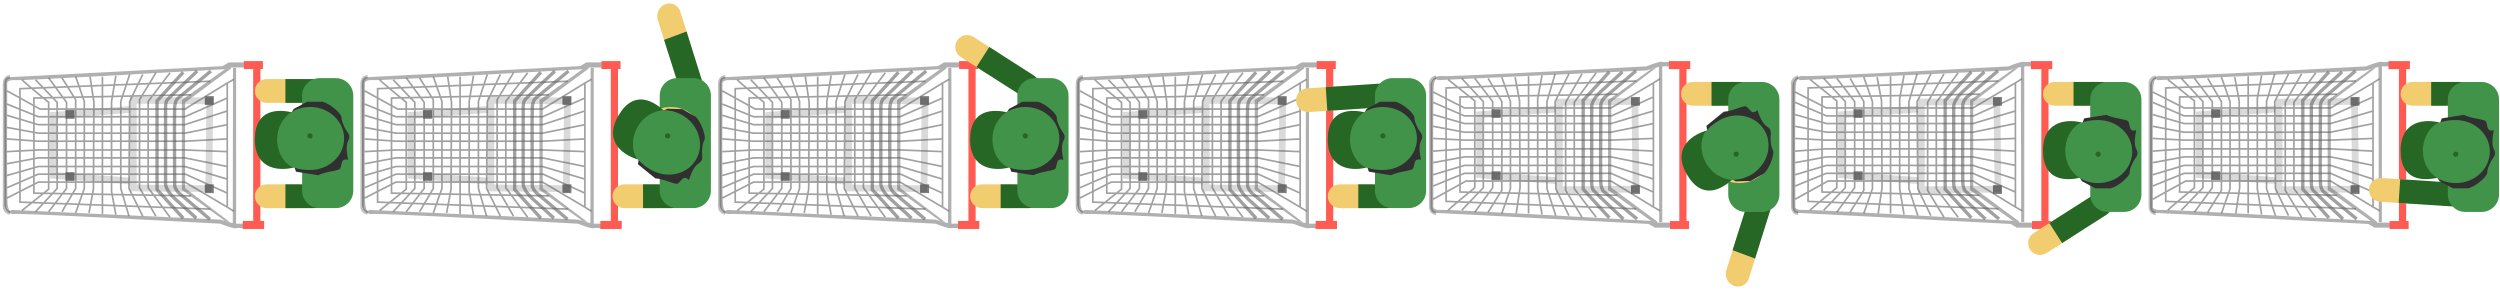 <svg width="739" height="86" viewBox="0 0 739 86" fill="none" xmlns="http://www.w3.org/2000/svg">
<path opacity="0.5" d="M15.797 34.079V51.839L39.398 53.575V32.272L15.797 34.079ZM39.366 29.648L62.03 29.826L61.715 55.773L39.398 55.56L39.366 29.648Z" stroke="#B7B7B7" stroke-width="2"/>
<path opacity="0.5" d="M22.009 35.109V32.522H19.348V35.109H22.009Z" fill="black"/>
<path opacity="0.5" d="M63.204 30.999V28.411H60.543V30.999H63.204Z" fill="black"/>
<path opacity="0.5" d="M22.009 53.471V50.884H19.348V53.471H22.009Z" fill="black"/>
<path opacity="0.5" d="M63.204 57.084V54.496H60.543V57.084H63.204Z" fill="black"/>
<path opacity="0.5" d="M67.637 18.447H72.179V19.936H68.311C68.312 20.025 68.314 20.023 68.311 20.255C63.004 24.186 60.028 26.355 54.721 30.287V55.632L67.992 65.698L66.43 65.273L53.763 56.092V29.578L66.466 20.468L68.311 20.255L66.218 20.468C46.548 21.555 6.686 23.864 4.443 23.693C2.201 23.523 1.971 24.52 2.137 25.041C2.078 35.757 2.016 57.801 2.243 60.24C2.47 62.678 3.142 62.461 3.45 62.047L65.118 64.919L67.992 65.769L68.808 65.947L68.879 20.078H69.801V66.124H72.179V67.471C71.587 67.412 70.248 67.329 69.624 67.471C68.999 67.613 66.359 66.632 65.118 66.124C45.827 65.072 6.686 63.026 4.443 63.253C2.201 63.48 1.404 61.599 1.285 60.63L1.285 24.792C1.285 22.977 2.397 22.713 2.953 22.807L65.756 19.546L67.637 18.447Z" fill="#636363"/>
<path opacity="0.5" d="M2.954 62.97C2.409 62.864 1.322 62.346 1.322 61.127C1.322 59.908 1.322 36.491 1.322 24.935C1.274 24.191 1.534 22.702 2.954 22.702" stroke="black" stroke-opacity="0.5"/>
<path opacity="0.6" d="M62.353 21.001L52.596 29.048C52.324 29.225 51.751 29.991 51.638 31.635C51.524 33.28 51.59 47.823 51.638 54.889C51.697 55.326 52.071 56.406 53.093 57.228C54.114 58.051 59.479 62.628 62.034 64.814M58.308 21.001C55.671 23.471 50.339 28.495 50.112 28.835C49.828 29.26 48.977 29.331 48.941 31.635C48.913 33.478 48.929 47.575 48.941 54.392C48.941 54.995 49.48 56.697 51.638 58.682C53.795 60.667 56.794 63.384 58.025 64.495M54.157 21.356L46.422 29.828V55.066V56.059L54.157 64.495" stroke="#636363"/>
<path opacity="0.6" d="M50.255 21.536L43.797 29.973V55.495L50.255 64.215M46.068 21.536L41.243 29.476V55.495L46.068 63.896M42.201 21.997L38.333 29.973L38.12 55.707L42.201 63.896M38.333 21.997L35.708 29.973V55.707L38.12 63.896M34.253 22.351L32.975 29.973V56.629L34.253 63.47M30.279 22.635V30.256V56.948V63.222M26.624 22.635L27.759 30.256L27.617 55.92L26.305 62.939M22.366 22.635L24.921 29.973V55.707L22.366 62.939M18.321 23.025L22.366 29.476V55.707L18.321 62.584M14.383 23.025C14.666 23.45 18.026 28.023 19.669 30.256V55.707L14.383 62.584M10.515 23.592L16.902 30.256V55.707L10.515 62.584M6.506 23.592C6.704 23.932 11.84 28.177 14.383 30.256V55.92L6.506 62.23M69.132 23.45L67.18 24.551M67.18 24.551L54.655 32.241H11.828L2.07 26.853M67.18 24.551V28.98M67.18 28.98L54.655 34.51H11.331L2.07 30.752M67.18 28.98V32.808M67.18 61.237L69.132 62.442M67.18 61.237V57.09M67.18 61.237L54.655 53.829H11.331L2.07 58.543M67.18 57.09V52.943M67.18 57.09L54.832 51.489H11.331L2.07 55.495M67.18 32.808L54.655 36.849H11.331L2.07 34.084M67.18 32.808V36.849M67.18 36.849L54.655 39.366H11.331L2.07 37.665M67.18 36.849V41.068M67.18 41.068L54.655 41.741H11.331L2.07 41.068M67.18 41.068V44.825M67.18 44.825L54.655 44.329H11.331L2.07 44.825M67.18 44.825V49.221M67.18 49.221L54.655 46.668H11.331L2.07 48.405M67.18 49.221V52.943M67.18 52.943L54.655 49.221H11.331L2.07 51.879M62.142 24.017L5.902 26.215V59.748L62.142 61.804M56.535 28.023L10.018 28.98V57.09L56.535 57.905" stroke="#636363" stroke-width="0.5"/>
<path d="M72.073 18.059V20.398H74.841V65.31H71.754V67.685H78.07V65.31H76.97V20.398H77.715V18.059H72.073Z" fill="#FF5B52"/>
<path d="M75.336 58.005V58.005C75.336 59.945 76.908 61.518 78.847 61.518H87.875C89.814 61.518 91.385 59.945 91.385 58.005C91.385 56.065 89.814 54.492 87.875 54.492H78.847C76.908 54.492 75.336 56.065 75.336 58.005Z" fill="#F1CD70"/>
<path d="M75.336 26.891V26.891C75.336 28.831 76.908 30.403 78.847 30.403H87.875C89.814 30.403 91.385 28.831 91.385 26.891C91.385 24.951 89.814 23.378 87.875 23.378H78.847C76.908 23.378 75.336 24.951 75.336 26.891Z" fill="#F1CD70"/>
<path d="M84.371 61.517V54.492H92.897C94.836 54.492 96.408 56.065 96.408 58.005C96.408 59.945 94.836 61.517 92.897 61.517H84.371Z" fill="#276725"/>
<path d="M84.367 30.404V23.379H92.893C94.832 23.379 96.404 24.951 96.404 26.891C96.404 28.831 94.832 30.404 92.893 30.404H84.367Z" fill="#276725"/>
<path d="M94.462 61.514C91.614 61.514 89.305 59.204 89.305 56.354V28.255C89.305 25.406 91.614 23.096 94.462 23.096H99.275C102.123 23.096 104.431 25.406 104.431 28.255V56.354C104.431 59.204 102.123 61.514 99.275 61.514H94.462Z" fill="#42934A"/>
<path d="M102.008 40.455C102.008 35.579 97.775 31.626 92.553 31.626C87.331 31.626 83.098 35.579 83.098 40.455C83.098 45.331 87.331 49.284 92.553 49.284C97.775 49.284 102.008 45.331 102.008 40.455Z" fill="#F1CD70"/>
<path d="M100.951 34.629C100.951 33.788 98.111 30.89 95.38 30.072H90.791L86.859 32.175L86.203 33.227L87.514 35.681L86.203 37.784L88.169 39.887L88.825 41.64L88.169 44.795L86.203 47.249L87.514 50.754L94.069 51.806C96.035 50.754 99.247 50.614 100.296 50.053C101.344 49.492 100.296 46.548 102.917 47.249C102.59 45.964 102.131 43.042 102.917 41.64C103.901 39.887 102.59 39.186 101.934 37.784C101.279 36.382 100.951 35.681 100.951 34.629Z" fill="#303030"/>
<path d="M91.632 31.624C97.202 31.624 101.718 35.794 101.718 40.938C101.718 46.083 97.202 50.253 91.632 50.253C86.062 50.253 81.547 47.924 81.547 40.938C81.547 35.794 86.062 31.624 91.632 31.624Z" fill="#42934A"/>
<path d="M91.631 39.382C91.203 39.382 90.856 39.729 90.856 40.158C90.856 40.587 91.203 40.934 91.631 40.934C92.06 40.934 92.407 40.74 92.407 40.158C92.407 39.729 92.06 39.382 91.631 39.382Z" fill="#276725"/>
<path d="M86.201 33.167C79.373 37.546 81.547 47.91 86.977 49.474C83.356 50.517 75.34 50.624 75.34 41.242C75.34 31.861 82.581 32.386 86.201 33.167Z" fill="#276725"/>
<path opacity="0.5" d="M121.512 34.077V51.837L145.113 53.573V32.27L121.512 34.077ZM145.081 29.646L167.745 29.824L167.43 55.771L145.113 55.559L145.081 29.646Z" stroke="#B7B7B7" stroke-width="2"/>
<path opacity="0.5" d="M127.724 35.107V32.52H125.062V35.107H127.724Z" fill="black"/>
<path opacity="0.5" d="M168.919 30.998V28.41H166.258V30.998H168.919Z" fill="black"/>
<path opacity="0.5" d="M127.724 53.471V50.883H125.062V53.471H127.724Z" fill="black"/>
<path opacity="0.5" d="M168.919 57.083V54.495H166.258V57.083H168.919Z" fill="black"/>
<path opacity="0.5" d="M173.351 18.446H177.893V19.935H174.025C174.027 20.024 174.028 20.022 174.025 20.254C168.719 24.186 165.744 26.354 160.436 30.286V55.631L173.707 65.698L172.146 65.272L159.478 56.091V29.577L172.181 20.467L174.025 20.254L171.932 20.467C152.264 21.554 112.4 23.863 110.158 23.692C107.915 23.522 107.686 24.52 107.852 25.04C107.793 35.756 107.731 57.8 107.958 60.239C108.185 62.678 108.857 62.46 109.164 62.047L170.832 64.918L173.707 65.769L174.523 65.946L174.594 20.077H175.516V66.123H177.893V67.47C177.303 67.411 175.963 67.328 175.339 67.47C174.714 67.612 172.075 66.631 170.832 66.123C151.542 65.072 112.4 63.025 110.158 63.252C107.915 63.479 107.118 61.598 107 60.629V24.791C107 22.976 108.112 22.712 108.668 22.806L171.472 19.545L173.351 18.446Z" fill="#636363"/>
<path opacity="0.5" d="M108.669 62.969C108.124 62.863 107.036 62.346 107.036 61.126C107.036 59.907 107.036 36.49 107.036 24.934C106.989 24.19 107.249 22.701 108.669 22.701" stroke="black" stroke-opacity="0.5"/>
<path opacity="0.6" d="M168.067 20.999L158.309 29.046C158.037 29.223 157.465 29.988 157.352 31.633C157.238 33.278 157.305 47.821 157.352 54.887C157.411 55.324 157.785 56.404 158.807 57.226C159.828 58.049 165.194 62.626 167.748 64.812M164.023 20.999C161.385 23.468 156.053 28.493 155.826 28.833C155.543 29.258 154.691 29.329 154.656 31.633C154.627 33.476 154.643 47.573 154.656 54.39C154.656 54.993 155.195 56.694 157.352 58.68C159.51 60.665 162.508 63.382 163.738 64.493M159.871 21.354L152.137 29.825V55.064V56.056L159.871 64.493" stroke="#636363"/>
<path opacity="0.6" d="M155.97 21.534L149.512 29.971V55.493L155.97 64.213M151.783 21.534L146.957 29.474V55.493L151.783 63.894M147.915 21.995L144.047 29.971L143.835 55.706L147.915 63.894M144.047 21.995L141.423 29.971V55.706L143.835 63.894M139.967 22.349L138.69 29.971V56.627L139.967 63.468M135.994 22.633V30.254V56.946V63.22M132.339 22.633L133.475 30.254L133.332 55.918L132.019 62.937M128.081 22.633L130.636 29.971V55.706L128.081 62.937M124.036 23.023L128.081 29.474V55.706L124.036 62.582M120.097 23.023C120.381 23.448 123.74 28.021 125.384 30.254V55.706L120.097 62.582M116.23 23.59L122.617 30.254V55.706L116.23 62.582M112.22 23.59C112.419 23.93 117.555 28.175 120.097 30.254V55.918L112.22 62.228M174.846 23.448L172.895 24.549M172.895 24.549L160.37 32.239H117.543L107.785 26.851M172.895 24.549V28.978M172.895 28.978L160.37 34.508H117.046L107.785 30.751M172.895 28.978V32.806M172.895 61.235L174.846 62.441M172.895 61.235V57.088M172.895 61.235L160.37 53.827H117.046L107.785 58.541M172.895 57.088V52.941M172.895 57.088L160.547 51.487H117.046L107.785 55.493M172.895 32.806L160.37 36.847H117.046L107.785 34.083M172.895 32.806V36.847M172.895 36.847L160.37 39.364H117.046L107.785 37.663M172.895 36.847V41.066M172.895 41.066L160.37 41.739H117.046L107.785 41.066M172.895 41.066V44.823M172.895 44.823L160.37 44.327H117.046L107.785 44.823M172.895 44.823V49.219M172.895 49.219L160.37 46.666H117.046L107.785 48.403M172.895 49.219V52.941M172.895 52.941L160.37 49.219H117.046L107.785 51.877M167.856 24.015L111.617 26.213V59.746L167.856 61.802M162.25 28.021L115.733 28.978V57.088L162.25 57.903" stroke="#636363" stroke-width="0.5"/>
<path d="M177.787 18.057V20.396H180.555V65.308H177.469V67.683H183.785V65.308H182.684V20.396H183.429V18.057H177.787Z" fill="#FF5B52"/>
<path d="M184.562 54.491C182.623 54.491 181.051 56.064 181.051 58.004C181.051 59.944 182.623 61.517 184.562 61.517H193.589C195.528 61.517 197.1 59.944 197.1 58.004C197.1 56.064 195.528 54.491 193.589 54.491H184.562Z" fill="#F1CD70"/>
<path d="M196.699 1.244L196.699 1.244C194.866 1.93 193.856 4.001 194.445 5.869L197.526 15.645C198.115 17.514 200.079 18.472 201.913 17.785C203.747 17.099 204.756 15.028 204.167 13.16L201.086 3.383C200.497 1.515 198.533 0.557 196.699 1.244Z" fill="#F1CD70"/>
<path d="M190.078 61.516V54.491H198.605C200.544 54.491 202.115 56.064 202.115 58.004C202.115 59.944 200.544 61.516 198.605 61.516H190.078Z" fill="#276725"/>
<path d="M196.305 11.789L202.945 9.304L208.084 25.61C208.673 27.479 207.664 29.55 205.831 30.236C203.996 30.922 202.033 29.964 201.443 28.096L196.305 11.789Z" fill="#276725"/>
<path d="M200.172 61.513C197.323 61.513 195.016 59.203 195.016 56.353V28.254C195.016 25.405 197.323 23.095 200.172 23.095H204.985C207.833 23.095 210.142 25.405 210.142 28.254V56.353C210.142 59.203 207.833 61.513 204.985 61.513H200.172Z" fill="#42934A"/>
<path d="M207.715 40.454C207.715 35.578 203.482 31.625 198.26 31.625C193.038 31.625 188.805 35.578 188.805 40.454C188.805 45.33 193.038 49.283 198.26 49.283C203.482 49.283 207.715 45.33 207.715 40.454Z" fill="#F1CD70"/>
<path d="M208.254 41.299C208.674 40.57 207.663 36.64 205.706 34.565L201.733 32.27L197.276 32.124L196.183 32.707L196.091 35.488L193.905 36.654L194.557 39.459L194.249 41.304L192.105 43.709L189.176 44.85L188.559 48.542L193.71 52.731C195.938 52.804 198.79 54.29 199.978 54.329C201.167 54.367 201.73 51.293 203.65 53.212C204.01 51.934 205.072 49.175 206.454 48.354C208.18 47.328 207.396 46.065 207.529 44.523C207.662 42.981 207.729 42.21 208.254 41.299Z" fill="#303030"/>
<path d="M201.687 34.033C206.512 36.82 208.338 42.69 205.768 47.145C203.197 51.6 197.202 52.953 192.378 50.166C187.554 47.38 184.808 43.104 188.299 37.054C190.87 32.599 196.865 31.247 201.687 34.033Z" fill="#42934A"/>
<path d="M197.343 39.381C196.914 39.381 196.566 39.728 196.566 40.157C196.566 40.586 196.914 40.933 197.343 40.933C197.771 40.933 198.119 40.739 198.119 40.157C198.119 39.728 197.771 39.381 197.343 39.381Z" fill="#276725"/>
<path d="M196.213 32.655C188.112 33.031 184.815 43.094 188.736 47.165C185.079 46.257 178.083 42.34 182.772 34.215C187.461 26.09 193.468 30.167 196.213 32.655Z" fill="#276725"/>
<path opacity="0.5" d="M437.363 51.664V33.905L460.965 32.168V53.472L437.363 51.664ZM460.932 56.095L483.597 55.918L483.282 29.971L460.965 30.183L460.932 56.095Z" stroke="#B7B7B7" stroke-width="2"/>
<path opacity="0.5" d="M443.575 50.634V53.221H440.914V50.634H443.575Z" fill="black"/>
<path opacity="0.5" d="M484.77 54.744V57.332H482.109V54.744H484.77Z" fill="black"/>
<path opacity="0.5" d="M443.575 32.272V34.859H440.914V32.272H443.575Z" fill="black"/>
<path opacity="0.5" d="M484.77 28.659V31.247H482.109V28.659H484.77Z" fill="black"/>
<path opacity="0.5" d="M489.203 67.296H493.745V65.807H489.877C489.878 65.718 489.88 65.72 489.877 65.488C484.571 61.556 481.595 59.387 476.288 55.456V30.111L489.559 20.044L487.997 20.47L475.33 29.65V56.165L488.032 65.275L489.877 65.488L487.783 65.275C468.115 64.188 428.252 61.879 426.01 62.049C423.767 62.219 423.537 61.222 423.704 60.702C423.644 49.985 423.583 27.942 423.809 25.503C424.036 23.064 424.709 23.282 425.016 23.695L486.684 20.824L489.559 19.973L490.375 19.796L490.446 65.665H491.367V19.619H493.745V18.272C493.154 18.331 491.815 18.413 491.191 18.272C490.565 18.13 487.926 19.111 486.684 19.619C467.393 20.67 428.252 22.717 426.01 22.49C423.767 22.263 422.97 24.144 422.852 25.113V60.95C422.852 62.765 423.964 63.03 424.52 62.935L487.323 66.197L489.203 67.296Z" fill="#636363"/>
<path opacity="0.5" d="M424.52 22.773C423.976 22.879 422.888 23.396 422.888 24.616C422.888 25.835 422.888 49.252 422.888 60.808C422.84 61.552 423.101 63.041 424.52 63.041" stroke="black" stroke-opacity="0.5"/>
<path opacity="0.6" d="M483.919 64.743L474.161 56.696C473.889 56.519 473.317 55.753 473.203 54.108C473.09 52.464 473.157 37.921 473.203 30.855C473.262 30.418 473.636 29.338 474.659 28.515C475.68 27.693 481.045 23.116 483.599 20.93M479.875 64.743C477.237 62.273 471.905 57.249 471.678 56.909C471.394 56.483 470.542 56.413 470.507 54.108C470.479 52.265 470.494 38.169 470.507 31.351C470.507 30.749 471.046 29.047 473.203 27.062C475.361 25.077 478.36 22.36 479.59 21.249M475.722 64.388L467.988 55.916V30.678V29.685L475.722 21.249" stroke="#636363"/>
<path opacity="0.6" d="M471.822 64.207L465.364 55.77V30.248L471.822 21.528M467.634 64.207L462.809 56.267V30.248L467.634 21.847M463.767 63.746L459.899 55.77L459.687 30.036L463.767 21.847M459.899 63.746L457.275 55.77V30.036L459.687 21.847M455.819 63.392L454.541 55.77V29.114L455.819 22.273M451.846 63.108V55.487V28.795V22.521M448.191 63.108L449.327 55.487L449.183 29.823L447.871 22.804M443.933 63.108L446.488 55.77V30.036L443.933 22.804M439.888 62.718L443.933 56.267V30.036L439.888 23.159M435.95 62.718C436.233 62.293 439.592 57.72 441.236 55.487V30.036L435.95 23.159M432.082 62.151L438.469 55.487V30.036L432.082 23.159M428.072 62.151C428.271 61.811 433.406 57.566 435.95 55.487V29.823L428.072 23.513M490.698 62.293L488.746 61.192M488.746 61.192L476.222 53.502H433.395L423.637 58.89M488.746 61.192V56.763M488.746 56.763L476.222 51.233H432.898L423.637 54.991M488.746 56.763V52.935M488.746 24.506L490.698 23.301M488.746 24.506V28.653M488.746 24.506L476.222 31.914H432.898L423.637 27.2M488.746 28.653V32.801M488.746 28.653L476.398 34.254H432.898L423.637 30.248M488.746 52.935L476.222 48.894H432.898L423.637 51.659M488.746 52.935V48.894M488.746 48.894L476.222 46.377H432.898L423.637 48.078M488.746 48.894V44.675M488.746 44.675L476.222 44.002H432.898L423.637 44.675M488.746 44.675V40.918M488.746 40.918L476.222 41.414H432.898L423.637 40.918M488.746 40.918V36.523M488.746 36.523L476.222 39.075H432.898L423.637 37.338M488.746 36.523V32.801M488.746 32.801L476.222 36.523H432.898L423.637 33.864M483.708 61.726L427.469 59.528V25.995L483.708 23.939M478.102 57.72L431.585 56.763V28.653L478.102 27.838" stroke="#636363" stroke-width="0.5"/>
<path d="M493.639 67.685V65.345H496.407V20.433H493.32V18.059H499.636V20.433H498.535V65.345H499.28V67.685H493.639Z" fill="#FF5B52"/>
<path d="M496.902 27.738L496.902 27.738C496.902 25.798 498.474 24.226 500.413 24.226L509.441 24.226C511.38 24.226 512.952 25.798 512.952 27.738C512.952 29.678 511.38 31.251 509.441 31.251L500.413 31.251C498.474 31.251 496.902 29.678 496.902 27.738Z" fill="#F1CD70"/>
<path d="M512.551 84.498L512.551 84.498C510.717 83.811 509.708 81.74 510.297 79.872L513.378 70.096C513.967 68.228 515.931 67.27 517.764 67.956C519.598 68.642 520.607 70.713 520.019 72.582L516.937 82.358C516.349 84.226 514.385 85.184 512.551 84.498Z" fill="#F1CD70"/>
<path d="M505.93 24.226V31.251H514.456C516.395 31.251 517.967 29.678 517.967 27.738C517.967 25.798 516.395 24.226 514.456 24.226L505.93 24.226Z" fill="#276725"/>
<path d="M512.156 73.953L518.797 76.439L523.936 60.132C524.525 58.264 523.515 56.193 521.682 55.506C519.848 54.82 517.884 55.778 517.295 57.646L512.156 73.953Z" fill="#276725"/>
<path d="M516.024 24.23C513.175 24.23 510.867 26.539 510.867 29.389V57.488C510.867 60.337 513.175 62.647 516.024 62.647H520.837C523.684 62.647 525.993 60.337 525.993 57.488V29.389C525.993 26.539 523.684 24.23 520.837 24.23H516.024Z" fill="#42934A"/>
<path d="M523.567 45.288C523.567 50.165 519.333 54.118 514.111 54.118C508.889 54.118 504.656 50.165 504.656 45.288C504.656 40.412 508.889 36.459 514.111 36.459C519.333 36.459 523.567 40.412 523.567 45.288Z" fill="#F1CD70"/>
<path d="M524.105 44.443C524.526 45.172 523.515 49.102 521.558 51.177L517.585 53.472L513.128 53.618L512.034 53.035L511.943 50.254L509.756 49.089L510.409 46.283L510.101 44.438L507.957 42.033L505.028 40.892L504.41 37.2L509.562 33.011C511.79 32.938 514.641 31.452 515.83 31.413C517.019 31.375 517.582 34.449 519.502 32.531C519.861 33.808 520.924 36.567 522.306 37.388C524.032 38.414 523.248 39.677 523.381 41.219C523.514 42.761 523.581 43.532 524.105 44.443Z" fill="#303030"/>
<path d="M517.539 51.708C522.363 48.922 524.19 43.051 521.619 38.596C519.049 34.141 513.054 32.789 508.23 35.575C503.406 38.361 500.66 42.637 504.151 48.687C506.721 53.142 512.716 54.495 517.539 51.708Z" fill="#42934A"/>
<path d="M513.194 46.361C512.766 46.361 512.418 46.013 512.418 45.585C512.418 45.156 512.766 44.809 513.194 44.809C513.622 44.809 513.97 45.003 513.97 45.585C513.97 46.013 513.622 46.361 513.194 46.361Z" fill="#276725"/>
<path d="M512.064 53.087C503.963 52.711 500.667 42.648 504.587 38.577C500.931 39.486 493.935 43.402 498.623 51.527C503.312 59.653 509.32 55.575 512.064 53.087Z" fill="#276725"/>
<path opacity="0.5" d="M227.227 34.077V51.837L250.828 53.573V32.27L227.227 34.077ZM250.796 29.646L273.46 29.824L273.145 55.771L250.828 55.559L250.796 29.646Z" stroke="#B7B7B7" stroke-width="2"/>
<path opacity="0.5" d="M233.438 35.107V32.52H230.777V35.107H233.438Z" fill="black"/>
<path opacity="0.5" d="M274.634 30.998V28.41H271.973V30.998H274.634Z" fill="black"/>
<path opacity="0.5" d="M233.438 53.471V50.883H230.777V53.471H233.438Z" fill="black"/>
<path opacity="0.5" d="M274.634 57.083V54.495H271.973V57.083H274.634Z" fill="black"/>
<path opacity="0.5" d="M279.066 18.446H283.608V19.935H279.74C279.742 20.024 279.743 20.022 279.74 20.254C274.434 24.186 271.458 26.354 266.151 30.286V55.631L279.422 65.698L277.861 65.272L265.193 56.091V29.577L277.895 20.467L279.74 20.254L277.647 20.467C257.979 21.554 218.115 23.863 215.873 23.692C213.63 23.522 213.401 24.52 213.567 25.04C213.508 35.756 213.446 57.8 213.673 60.239C213.9 62.678 214.573 62.46 214.879 62.047L276.547 64.918L279.422 65.769L280.238 65.946L280.309 20.077H281.231V66.123H283.608V67.47C283.017 67.411 281.678 67.328 281.054 67.47C280.429 67.612 277.79 66.631 276.547 66.123C257.257 65.072 218.115 63.025 215.873 63.252C213.63 63.479 212.833 61.598 212.715 60.629V24.791C212.715 22.976 213.827 22.712 214.383 22.806L277.186 19.545L279.066 18.446Z" fill="#636363"/>
<path opacity="0.5" d="M214.383 62.969C213.839 62.863 212.751 62.346 212.751 61.126C212.751 59.907 212.751 36.49 212.751 24.934C212.704 24.19 212.964 22.701 214.383 22.701" stroke="black" stroke-opacity="0.5"/>
<path opacity="0.6" d="M273.782 20.999L264.024 29.046C263.752 29.223 263.18 29.988 263.066 31.633C262.953 33.278 263.02 47.821 263.066 54.887C263.126 55.324 263.5 56.404 264.522 57.226C265.543 58.049 270.909 62.626 273.462 64.812M269.738 20.999C267.1 23.468 261.768 28.493 261.541 28.833C261.258 29.258 260.405 29.329 260.371 31.633C260.342 33.476 260.358 47.573 260.371 54.39C260.371 54.993 260.91 56.694 263.066 58.68C265.224 60.665 268.223 63.382 269.453 64.493M265.585 21.354L257.852 29.825V55.064V56.056L265.585 64.493" stroke="#636363"/>
<path opacity="0.6" d="M261.685 21.534L255.227 29.971V55.493L261.685 64.213M257.498 21.534L252.672 29.474V55.493L257.498 63.894M253.63 21.995L249.763 29.971L249.55 55.706L253.63 63.894M249.763 21.995L247.138 29.971V55.706L249.55 63.894M245.682 22.349L244.405 29.971V56.627L245.682 63.468M241.709 22.633V30.254V56.946V63.22M238.054 22.633L239.19 30.254L239.047 55.918L237.734 62.937M233.796 22.633L236.351 29.971V55.706L233.796 62.937M229.752 23.023L233.796 29.474V55.706L229.752 62.582M225.813 23.023C226.097 23.448 229.455 28.021 231.099 30.254V55.706L225.813 62.582M221.946 23.59L228.332 30.254V55.706L221.946 62.582M217.935 23.59C218.135 23.93 223.27 28.175 225.813 30.254V55.918L217.935 62.228M280.562 23.448L278.61 24.549M278.61 24.549L266.085 32.239H223.258L213.5 26.851M278.61 24.549V28.978M278.61 28.978L266.085 34.508H222.762L213.5 30.751M278.61 28.978V32.806M278.61 61.235L280.562 62.441M278.61 61.235V57.088M278.61 61.235L266.085 53.827H222.762L213.5 58.541M278.61 57.088V52.941M278.61 57.088L266.262 51.487H222.762L213.5 55.493M278.61 32.806L266.085 36.847H222.762L213.5 34.083M278.61 32.806V36.847M278.61 36.847L266.085 39.364H222.762L213.5 37.663M278.61 36.847V41.066M278.61 41.066L266.085 41.739H222.762L213.5 41.066M278.61 41.066V44.823M278.61 44.823L266.085 44.327H222.762L213.5 44.823M278.61 44.823V49.219M278.61 49.219L266.085 46.666H222.762L213.5 48.403M278.61 49.219V52.941M278.61 52.941L266.085 49.219H222.762L213.5 51.877M273.572 24.015L217.333 26.213V59.746L273.572 61.802M267.965 28.021L221.448 28.978V57.088L267.965 57.903" stroke="#636363" stroke-width="0.5"/>
<path d="M283.502 18.057V20.396H286.27V65.308H283.184V67.683H289.499V65.308H288.398V20.396H289.144V18.057H283.502Z" fill="#FF5B52"/>
<path d="M290.276 54.491C288.337 54.491 286.766 56.064 286.766 58.004C286.766 59.944 288.337 61.517 290.276 61.517H299.304C301.243 61.517 302.815 59.944 302.815 58.004C302.815 56.064 301.243 54.491 299.304 54.491H290.276Z" fill="#F1CD70"/>
<path d="M282.933 11.989L282.933 11.989C281.889 13.624 282.368 15.796 284.002 16.84L291.611 21.701C293.245 22.745 295.416 22.266 296.459 20.631L296.459 20.631C297.503 18.996 297.024 16.824 295.39 15.78L287.781 10.919C286.147 9.875 283.976 10.354 282.933 11.989Z" fill="#F1CD70"/>
<path d="M295.793 61.516V54.491H304.32C306.259 54.491 307.83 56.064 307.83 58.004C307.83 59.944 306.259 61.516 304.32 61.516H295.793Z" fill="#276725"/>
<path d="M288.645 19.812L292.423 13.891L305.565 22.287C307.199 23.331 307.678 25.503 306.634 27.138C305.591 28.773 303.42 29.252 301.785 28.208L288.645 19.812Z" fill="#276725"/>
<path d="M305.891 61.513C303.043 61.513 300.734 59.203 300.734 56.353V28.254C300.734 25.405 303.043 23.095 305.891 23.095H310.705C313.553 23.095 315.862 25.405 315.862 28.254V56.353C315.862 59.203 313.553 61.513 310.705 61.513H305.891Z" fill="#42934A"/>
<path d="M313.434 40.454C313.434 35.578 309.201 31.625 303.979 31.625C298.757 31.625 294.523 35.578 294.523 40.454C294.523 45.33 298.757 49.283 303.979 49.283C309.201 49.283 313.434 45.33 313.434 40.454Z" fill="#F1CD70"/>
<path d="M312.377 34.628C312.377 33.787 309.537 30.889 306.805 30.071H302.217L298.285 32.175L297.629 33.226L298.94 35.68L297.629 37.783L299.596 39.886L300.251 41.639L299.596 44.794L297.629 47.248L298.94 50.753L305.496 51.805C307.462 50.753 310.673 50.613 311.722 50.052C312.771 49.491 311.722 46.547 314.343 47.248C314.016 45.963 313.557 43.041 314.343 41.639C315.327 39.886 314.016 39.185 313.361 37.783C312.705 36.381 312.377 35.68 312.377 34.628Z" fill="#303030"/>
<path d="M303.058 31.623C308.629 31.623 313.143 35.793 313.143 40.938C313.143 46.082 308.629 50.252 303.058 50.252C297.487 50.252 292.973 47.923 292.973 40.938C292.973 35.793 297.487 31.623 303.058 31.623Z" fill="#42934A"/>
<path d="M303.061 39.381C302.633 39.381 302.285 39.728 302.285 40.157C302.285 40.586 302.633 40.933 303.061 40.933C303.489 40.933 303.837 40.739 303.837 40.157C303.837 39.728 303.489 39.381 303.061 39.381Z" fill="#276725"/>
<path d="M297.631 33.166C290.803 37.544 292.977 47.908 298.407 49.472C294.787 50.515 286.77 50.623 286.77 41.241C286.77 31.859 294.011 32.384 297.631 33.166Z" fill="#276725"/>
<path opacity="0.5" d="M544.367 51.666V33.906L567.969 32.169V53.473L544.367 51.666ZM567.936 56.096L590.6 55.919L590.286 29.972L567.969 30.184L567.936 56.096Z" stroke="#B7B7B7" stroke-width="2"/>
<path opacity="0.5" d="M550.583 50.636V53.223H547.922V50.636H550.583Z" fill="black"/>
<path opacity="0.5" d="M591.774 54.745V57.333H589.113V54.745H591.774Z" fill="black"/>
<path opacity="0.5" d="M550.583 32.273V34.86H547.922V32.273H550.583Z" fill="black"/>
<path opacity="0.5" d="M591.774 28.66V31.248H589.113V28.66H591.774Z" fill="black"/>
<path opacity="0.5" d="M596.207 67.296H600.749V65.808H596.881C596.882 65.719 596.884 65.721 596.881 65.489C591.575 61.557 588.599 59.388 583.291 55.457V30.112L596.562 20.045L595.001 20.47L582.334 29.651V56.166L595.036 65.276L596.881 65.489L594.787 65.276C575.119 64.189 535.256 61.88 533.014 62.05C530.771 62.22 530.541 61.223 530.708 60.703C530.648 49.986 530.586 27.943 530.813 25.504C531.04 23.065 531.713 23.283 532.02 23.696L593.688 20.825L596.562 19.974L597.379 19.797L597.449 65.666H598.371V19.62H600.749V18.273C600.158 18.332 598.819 18.414 598.195 18.273C597.569 18.131 594.93 19.112 593.688 19.62C574.397 20.671 535.256 22.718 533.014 22.491C530.771 22.264 529.974 24.145 529.855 25.114V60.951C529.855 62.766 530.968 63.031 531.524 62.936L594.327 66.198L596.207 67.296Z" fill="#636363"/>
<path opacity="0.5" d="M531.528 22.773C530.984 22.88 529.896 23.397 529.896 24.617C529.896 25.836 529.896 49.253 529.896 60.809C529.848 61.553 530.109 63.042 531.528 63.042" stroke="black" stroke-opacity="0.5"/>
<path opacity="0.6" d="M590.923 64.744L581.165 56.697C580.893 56.52 580.32 55.754 580.207 54.109C580.094 52.465 580.161 37.922 580.207 30.856C580.266 30.419 580.64 29.339 581.662 28.516C582.684 27.694 588.049 23.117 590.603 20.931M586.879 64.744C584.241 62.274 578.909 57.25 578.682 56.91C578.398 56.484 577.546 56.413 577.511 54.109C577.483 52.266 577.498 38.17 577.511 31.352C577.511 30.75 578.05 29.048 580.207 27.063C582.365 25.078 585.364 22.36 586.594 21.25M582.726 64.389L574.992 55.917V30.679V29.686L582.726 21.25" stroke="#636363"/>
<path opacity="0.6" d="M578.826 64.208L572.368 55.772V30.249L578.826 21.529M574.638 64.208L569.813 56.268V30.249L574.638 21.848M570.771 63.747L566.903 55.772L566.691 30.037L570.771 21.848M566.903 63.747L564.278 55.772V30.037L566.691 21.848M562.823 63.393L561.545 55.772V29.115L562.823 22.274M558.85 63.109V55.488V28.796V22.522M555.195 63.109L556.33 55.488L556.187 29.824L554.875 22.805M550.936 63.109L553.492 55.772V30.037L550.936 22.805M546.892 62.719L550.936 56.268V30.037L546.892 23.16M542.954 62.719C543.237 62.294 546.596 57.721 548.239 55.488V30.037L542.954 23.16M539.086 62.152L545.473 55.488V30.037L539.086 23.16M535.075 62.152C535.275 61.812 540.41 57.567 542.954 55.488V29.824L535.075 23.514M597.702 62.294L595.75 61.193M595.75 61.193L583.226 53.503H540.399L530.641 58.891M595.75 61.193V56.764M595.75 56.764L583.226 51.234H539.902L530.641 54.992M595.75 56.764V52.936M595.75 24.507L597.702 23.302M595.75 24.507V28.654M595.75 24.507L583.226 31.915H539.902L530.641 27.201M595.75 28.654V32.801M595.75 28.654L583.402 34.255H539.902L530.641 30.249M595.75 52.936L583.226 48.895H539.902L530.641 51.66M595.75 52.936V48.895M595.75 48.895L583.226 46.378H539.902L530.641 48.079M595.75 48.895V44.676M595.75 44.676L583.226 44.003H539.902L530.641 44.676M595.75 44.676V40.919M595.75 40.919L583.226 41.415H539.902L530.641 40.919M595.75 40.919V36.523M595.75 36.523L583.226 39.076H539.902L530.641 37.339M595.75 36.523V32.801M595.75 32.801L583.226 36.523H539.902L530.641 33.865M590.712 61.727L534.473 59.529V25.995L590.712 23.94M585.105 57.721L538.589 56.764V28.654L585.105 27.839" stroke="#636363" stroke-width="0.5"/>
<path d="M600.647 67.686V65.346H603.414V20.435H600.328V18.06H606.644V20.435H605.543V65.346H606.288V67.686H600.647Z" fill="#FF5B52"/>
<path d="M603.906 27.739L603.906 27.739C603.906 25.799 605.478 24.227 607.417 24.227L616.445 24.227C618.384 24.227 619.956 25.799 619.956 27.739C619.956 29.679 618.384 31.252 616.445 31.252L607.417 31.252C605.478 31.252 603.906 29.679 603.906 27.739Z" fill="#F1CD70"/>
<path d="M600.077 73.754L600.077 73.754C599.033 72.119 599.512 69.948 601.146 68.903L608.755 64.042C610.389 62.998 612.56 63.477 613.604 65.112C614.647 66.747 614.169 68.919 612.534 69.963L604.926 74.824C603.291 75.868 601.121 75.389 600.077 73.754Z" fill="#F1CD70"/>
<path d="M612.938 24.227V31.252H621.464C623.403 31.252 624.975 29.679 624.975 27.739C624.975 25.799 623.403 24.227 621.464 24.227H612.938Z" fill="#276725"/>
<path d="M605.785 65.931L609.564 71.853L622.706 63.456C624.339 62.412 624.819 60.24 623.775 58.605C622.732 56.97 620.561 56.491 618.926 57.535L605.785 65.931Z" fill="#276725"/>
<path d="M623.032 24.23C620.184 24.23 617.875 26.54 617.875 29.39V57.489C617.875 60.338 620.184 62.648 623.032 62.648H627.846C630.693 62.648 633.002 60.338 633.002 57.489V29.39C633.002 26.54 630.693 24.23 627.846 24.23H623.032Z" fill="#42934A"/>
<path d="M630.578 45.289C630.578 50.166 626.345 54.118 621.123 54.118C615.901 54.118 611.668 50.166 611.668 45.289C611.668 40.413 615.901 36.46 621.123 36.46C626.345 36.46 630.578 40.413 630.578 45.289Z" fill="#F1CD70"/>
<path d="M629.522 51.115C629.522 51.956 626.682 54.854 623.95 55.672H619.362L615.43 53.569L614.773 52.517L616.085 50.063L614.773 47.96L616.741 45.857L617.396 44.104L616.741 40.949L614.773 38.495L616.085 34.99L622.64 33.938C624.606 34.99 627.818 35.13 628.867 35.691C629.915 36.252 628.867 39.197 631.488 38.495C631.16 39.781 630.701 42.702 631.488 44.104C632.472 45.857 631.16 46.558 630.506 47.96C629.849 49.362 629.522 50.063 629.522 51.115Z" fill="#303030"/>
<path d="M620.203 54.12C625.773 54.12 630.288 49.95 630.288 44.806C630.288 39.661 625.773 35.491 620.203 35.491C614.632 35.491 610.117 37.82 610.117 44.806C610.117 49.95 614.632 54.12 620.203 54.12Z" fill="#42934A"/>
<path d="M620.202 46.362C619.774 46.362 619.426 46.015 619.426 45.586C619.426 45.157 619.774 44.81 620.202 44.81C620.63 44.81 620.978 45.004 620.978 45.586C620.978 46.015 620.63 46.362 620.202 46.362Z" fill="#276725"/>
<path d="M614.772 52.577C607.944 48.199 610.118 37.834 615.548 36.27C611.928 35.228 603.91 35.12 603.91 44.502C603.91 53.884 611.152 53.359 614.772 52.577Z" fill="#276725"/>
<path opacity="0.5" d="M332.941 34.079V51.839L356.543 53.575V32.272L332.941 34.079ZM356.511 29.648L379.175 29.826L378.86 55.773L356.543 55.56L356.511 29.648Z" stroke="#B7B7B7" stroke-width="2"/>
<path opacity="0.5" d="M339.153 35.109V32.522H336.492V35.109H339.153Z" fill="black"/>
<path opacity="0.5" d="M380.348 30.999V28.411H377.688V30.999H380.348Z" fill="black"/>
<path opacity="0.5" d="M339.153 53.471V50.884H336.492V53.471H339.153Z" fill="black"/>
<path opacity="0.5" d="M380.348 57.084V54.496H377.688V57.084H380.348Z" fill="black"/>
<path opacity="0.5" d="M384.781 18.447H389.323V19.936H385.455C385.456 20.025 385.458 20.023 385.455 20.255C380.149 24.186 377.173 26.355 371.866 30.287V55.632L385.137 65.698L383.575 65.273L370.908 56.092V29.578L383.61 20.468L385.455 20.255L383.361 20.468C363.693 21.555 323.83 23.864 321.588 23.693C319.345 23.523 319.116 24.52 319.282 25.041C319.223 35.757 319.161 57.801 319.388 60.24C319.614 62.678 320.287 62.461 320.594 62.047L382.262 64.919L385.137 65.769L385.953 65.947L386.024 20.078H386.945V66.124H389.323V67.471C388.732 67.412 387.393 67.329 386.769 67.471C386.144 67.613 383.505 66.632 382.262 66.124C362.971 65.072 323.83 63.026 321.588 63.253C319.345 63.48 318.548 61.599 318.43 60.63V24.792C318.43 22.977 319.542 22.713 320.098 22.807L382.901 19.546L384.781 18.447Z" fill="#636363"/>
<path opacity="0.5" d="M320.098 62.97C319.554 62.864 318.466 62.346 318.466 61.127C318.466 59.908 318.466 36.491 318.466 24.935C318.418 24.191 318.679 22.702 320.098 22.702" stroke="black" stroke-opacity="0.5"/>
<path opacity="0.6" d="M379.497 21.001L369.739 29.048C369.467 29.225 368.895 29.991 368.781 31.635C368.668 33.28 368.735 47.823 368.781 54.889C368.84 55.326 369.214 56.406 370.237 57.228C371.258 58.051 376.623 62.628 379.177 64.814M375.453 21.001C372.815 23.471 367.483 28.495 367.256 28.835C366.972 29.26 366.12 29.331 366.085 31.635C366.057 33.478 366.073 47.575 366.085 54.392C366.085 54.995 366.624 56.697 368.781 58.682C370.939 60.667 373.938 63.384 375.168 64.495M371.3 21.356L363.566 29.828V55.066V56.059L371.3 64.495" stroke="#636363"/>
<path opacity="0.6" d="M367.4 21.536L360.942 29.973V55.495L367.4 64.215M363.213 21.536L358.387 29.476V55.495L363.213 63.896M359.345 21.997L355.477 29.973L355.265 55.707L359.345 63.896M355.477 21.997L352.853 29.973V55.707L355.265 63.896M351.397 22.351L350.12 29.973V56.629L351.397 63.47M347.424 22.635V30.256V56.948V63.222M343.769 22.635L344.905 30.256L344.762 55.92L343.449 62.939M339.511 22.635L342.066 29.973V55.707L339.511 62.939M335.467 23.025L339.511 29.476V55.707L335.467 62.584M331.528 23.025C331.812 23.45 335.17 28.023 336.814 30.256V55.707L331.528 62.584M327.66 23.592L334.047 30.256V55.707L327.66 62.584M323.65 23.592C323.85 23.932 328.984 28.177 331.528 30.256V55.92L323.65 62.23M386.276 23.45L384.325 24.551M384.325 24.551L371.8 32.241H328.973L319.215 26.853M384.325 24.551V28.98M384.325 28.98L371.8 34.51H328.476L319.215 30.752M384.325 28.98V32.808M384.325 61.237L386.276 62.442M384.325 61.237V57.09M384.325 61.237L371.8 53.829H328.476L319.215 58.543M384.325 57.09V52.943M384.325 57.09L371.977 51.489H328.476L319.215 55.495M384.325 32.808L371.8 36.849H328.476L319.215 34.084M384.325 32.808V36.849M384.325 36.849L371.8 39.366H328.476L319.215 37.665M384.325 36.849V41.068M384.325 41.068L371.8 41.741H328.476L319.215 41.068M384.325 41.068V44.825M384.325 44.825L371.8 44.329H328.476L319.215 44.825M384.325 44.825V49.221M384.325 49.221L371.8 46.668H328.476L319.215 48.405M384.325 49.221V52.943M384.325 52.943L371.8 49.221H328.476L319.215 51.879M379.286 24.017L323.048 26.215V59.748L379.286 61.804M373.68 28.023L327.163 28.98V57.09L373.68 57.905" stroke="#636363" stroke-width="0.5"/>
<path d="M389.217 18.059V20.398H391.985V65.31H388.898V67.685H395.214V65.31H394.113V20.398H394.858V18.059H389.217Z" fill="#FF5B52"/>
<path d="M395.991 54.492C394.052 54.492 392.48 56.065 392.48 58.005C392.48 59.945 394.052 61.518 395.991 61.518H405.019C406.958 61.518 408.53 59.945 408.53 58.005C408.53 56.065 406.958 54.492 405.019 54.492H395.991Z" fill="#F1CD70"/>
<path d="M386.391 26.115C384.456 26.242 382.991 27.915 383.118 29.85C383.245 31.786 384.916 33.252 386.851 33.126L395.859 32.534C397.794 32.407 399.26 30.735 399.133 28.799C399.006 26.863 397.334 25.397 395.4 25.524L386.391 26.115Z" fill="#F1CD70"/>
<path d="M401.508 61.517V54.492H410.035C411.974 54.492 413.545 56.065 413.545 58.005C413.545 59.945 411.974 61.517 410.035 61.517H401.508Z" fill="#276725"/>
<path d="M392.355 32.771L391.895 25.761L407.454 24.739C409.389 24.612 411.06 26.078 411.187 28.014C411.314 29.95 409.849 31.622 407.914 31.749L392.355 32.771Z" fill="#276725"/>
<path d="M411.602 61.514C408.753 61.514 406.445 59.204 406.445 56.354V28.255C406.445 25.406 408.753 23.096 411.602 23.096H416.415C419.263 23.096 421.571 25.406 421.571 28.255V56.354C421.571 59.204 419.263 61.514 416.415 61.514H411.602Z" fill="#42934A"/>
<path d="M419.145 40.455C419.145 35.579 414.911 31.626 409.69 31.626C404.468 31.626 400.234 35.579 400.234 40.455C400.234 45.331 404.468 49.284 409.69 49.284C414.911 49.284 419.145 45.331 419.145 40.455Z" fill="#F1CD70"/>
<path d="M418.087 34.629C418.087 33.788 415.247 30.89 412.516 30.072H407.928L403.995 32.175L403.34 33.227L404.65 35.681L403.34 37.784L405.306 39.887L405.961 41.64L405.306 44.795L403.34 47.249L404.65 50.754L411.205 51.806C413.171 50.754 416.383 50.614 417.432 50.053C418.48 49.492 417.432 46.548 420.053 47.249C419.726 45.964 419.267 43.042 420.053 41.64C421.037 39.887 419.726 39.186 419.071 37.784C418.414 36.382 418.087 35.681 418.087 34.629Z" fill="#303030"/>
<path d="M408.769 31.624C414.34 31.624 418.854 35.794 418.854 40.938C418.854 46.083 414.34 50.253 408.769 50.253C403.2 50.253 398.684 47.924 398.684 40.938C398.684 35.794 403.2 31.624 408.769 31.624Z" fill="#42934A"/>
<path d="M408.768 39.382C408.34 39.382 407.992 39.729 407.992 40.158C407.992 40.587 408.34 40.934 408.768 40.934C409.196 40.934 409.544 40.74 409.544 40.158C409.544 39.729 409.196 39.382 408.768 39.382Z" fill="#276725"/>
<path d="M403.338 33.167C396.51 37.546 398.684 47.91 404.114 49.474C400.494 50.517 392.478 50.624 392.477 41.242C392.477 31.861 399.718 32.386 403.338 33.167Z" fill="#276725"/>
<path opacity="0.5" d="M650.082 51.664V33.905L673.683 32.168V53.472L650.082 51.664ZM673.651 56.095L696.315 55.918L696.001 29.971L673.683 30.183L673.651 56.095Z" stroke="#B7B7B7" stroke-width="2"/>
<path opacity="0.5" d="M656.298 50.634V53.221H653.637V50.634H656.298Z" fill="black"/>
<path opacity="0.5" d="M697.489 54.744V57.332H694.828V54.744H697.489Z" fill="black"/>
<path opacity="0.5" d="M656.298 32.272V34.859H653.637V32.272H656.298Z" fill="black"/>
<path opacity="0.5" d="M697.489 28.658V31.246H694.828V28.658H697.489Z" fill="black"/>
<path opacity="0.5" d="M701.922 67.296H706.463V65.807H702.596C702.597 65.718 702.598 65.72 702.596 65.488C697.289 61.556 694.314 59.387 689.006 55.456V30.111L702.277 20.044L700.716 20.47L688.048 29.65V56.165L700.751 65.275L702.596 65.488L700.502 65.275C680.834 64.188 640.971 61.879 638.729 62.049C636.486 62.219 636.256 61.222 636.422 60.702C636.363 49.985 636.301 27.942 636.528 25.503C636.755 23.064 637.428 23.282 637.735 23.695L699.402 20.824L702.277 19.973L703.093 19.796L703.164 65.665H704.086V19.619H706.463V18.272C705.873 18.331 704.533 18.413 703.909 18.272C703.284 18.13 700.645 19.111 699.402 19.619C680.112 20.67 640.971 22.717 638.729 22.49C636.486 22.263 635.689 24.144 635.57 25.113V60.95C635.57 62.765 636.683 63.03 637.239 62.935L700.042 66.197L701.922 67.296Z" fill="#636363"/>
<path opacity="0.5" d="M637.239 22.773C636.695 22.879 635.607 23.396 635.607 24.616C635.607 25.835 635.607 49.252 635.607 60.808C635.559 61.552 635.819 63.041 637.239 63.041" stroke="black" stroke-opacity="0.5"/>
<path opacity="0.6" d="M696.638 64.743L686.88 56.696C686.608 56.519 686.035 55.753 685.922 54.108C685.808 52.464 685.875 37.921 685.922 30.855C685.981 30.418 686.355 29.338 687.377 28.515C688.398 27.693 693.764 23.116 696.318 20.93M692.593 64.743C689.956 62.273 684.624 57.249 684.397 56.909C684.113 56.483 683.261 56.413 683.226 54.108C683.198 52.265 683.213 38.169 683.226 31.351C683.226 30.749 683.765 29.047 685.922 27.062C688.08 25.077 691.079 22.36 692.308 21.249M688.441 64.388L680.707 55.916V30.678V29.685L688.441 21.249" stroke="#636363"/>
<path opacity="0.6" d="M684.541 64.207L678.083 55.77V30.248L684.541 21.528M680.353 64.207L675.528 56.267V30.248L680.353 21.847M676.486 63.746L672.618 55.77L672.405 30.036L676.486 21.847M672.618 63.746L669.993 55.77V30.036L672.405 21.847M668.538 63.392L667.26 55.77V29.114L668.538 22.273M664.564 63.108V55.487V28.795V22.521M660.91 63.108L662.045 55.487L661.902 29.823L660.59 22.804M656.651 63.108L659.207 55.77V30.036L656.651 22.804M652.607 62.718L656.651 56.267V30.036L652.607 23.159M648.669 62.718C648.952 62.293 652.311 57.72 653.954 55.487V30.036L648.669 23.159M644.801 62.151L651.188 55.487V30.036L644.801 23.159M640.79 62.151C640.99 61.811 646.125 57.566 648.669 55.487V29.823L640.79 23.513M703.417 62.293L701.465 61.192M701.465 61.192L688.941 53.502H646.113L636.355 58.89M701.465 61.192V56.763M701.465 56.763L688.941 51.233H645.617L636.355 54.991M701.465 56.763V52.935M701.465 24.506L703.417 23.301M701.465 24.506V28.653M701.465 24.506L688.941 31.914H645.617L636.355 27.2M701.465 28.653V32.801M701.465 28.653L689.117 34.254H645.617L636.355 30.248M701.465 52.935L688.941 48.894H645.617L636.355 51.659M701.465 52.935V48.894M701.465 48.894L688.941 46.377H645.617L636.355 48.078M701.465 48.894V44.675M701.465 44.675L688.941 44.002H645.617L636.355 44.675M701.465 44.675V40.918M701.465 40.918L688.941 41.414H645.617L636.355 40.918M701.465 40.918V36.523M701.465 36.523L688.941 39.075H645.617L636.355 37.338M701.465 36.523V32.801M701.465 32.801L688.941 36.523H645.617L636.355 33.864M696.427 61.726L640.188 59.528V25.995L696.427 23.939M690.82 57.72L644.303 56.763V28.653L690.82 27.838" stroke="#636363" stroke-width="0.5"/>
<path d="M706.358 67.685V65.345H709.125V20.433H706.039V18.059H712.355V20.433H711.254V65.345H711.999V67.685H706.358Z" fill="#FF5B52"/>
<path d="M709.621 27.738L709.621 27.738C709.621 25.798 711.193 24.226 713.132 24.226L722.16 24.226C724.099 24.226 725.671 25.798 725.671 27.738C725.671 29.678 724.099 31.251 722.16 31.251L713.132 31.251C711.193 31.251 709.621 29.678 709.621 27.738Z" fill="#F1CD70"/>
<path d="M700.262 55.893L700.262 55.893C700.389 53.957 702.061 52.491 703.995 52.618L713.004 53.209C714.939 53.336 716.404 55.008 716.277 56.944C716.15 58.88 714.479 60.346 712.544 60.219L703.536 59.628C701.601 59.501 700.135 57.829 700.262 55.893Z" fill="#F1CD70"/>
<path d="M718.652 24.226V31.251H727.179C729.118 31.251 730.69 29.678 730.69 27.738C730.69 25.798 729.118 24.226 727.179 24.226L718.652 24.226Z" fill="#276725"/>
<path d="M709.495 52.973L709.035 59.983L724.595 61.004C726.53 61.131 728.2 59.665 728.328 57.729C728.454 55.793 726.99 54.121 725.055 53.994L709.495 52.973Z" fill="#276725"/>
<path d="M728.743 24.23C725.894 24.23 723.586 26.539 723.586 29.389V57.488C723.586 60.337 725.894 62.647 728.743 62.647H733.555C736.403 62.647 738.712 60.337 738.712 57.488V29.389C738.712 26.539 736.403 24.23 733.555 24.23H728.743Z" fill="#42934A"/>
<path d="M736.285 45.288C736.285 50.165 732.052 54.118 726.83 54.118C721.608 54.118 717.375 50.165 717.375 45.288C717.375 40.412 721.608 36.459 726.83 36.459C732.052 36.459 736.285 40.412 736.285 45.288Z" fill="#F1CD70"/>
<path d="M735.232 51.113C735.232 51.954 732.391 54.852 729.661 55.67H725.073L721.139 53.567L720.484 52.515L721.794 50.061L720.484 47.958L722.45 45.855L723.105 44.102L722.45 40.947L720.484 38.494L721.794 34.988L728.35 33.937C730.316 34.988 733.527 35.128 734.577 35.689C735.625 36.25 734.577 39.195 737.198 38.494C736.87 39.779 736.411 42.7 737.198 44.102C738.181 45.855 736.87 46.556 736.215 47.958C735.559 49.36 735.232 50.061 735.232 51.113Z" fill="#303030"/>
<path d="M725.91 54.119C731.48 54.119 735.995 49.949 735.995 44.805C735.995 39.66 731.48 35.49 725.91 35.49C720.34 35.49 715.824 37.819 715.824 44.805C715.824 49.949 720.34 54.119 725.91 54.119Z" fill="#42934A"/>
<path d="M725.913 46.361C725.485 46.361 725.137 46.013 725.137 45.585C725.137 45.156 725.485 44.809 725.913 44.809C726.341 44.809 726.689 45.003 726.689 45.585C726.689 46.013 726.341 46.361 725.913 46.361Z" fill="#276725"/>
<path d="M720.483 52.576C713.655 48.198 715.829 37.833 721.259 36.269C717.639 35.227 709.622 35.119 709.621 44.501C709.621 53.883 716.863 53.358 720.483 52.576Z" fill="#276725"/>
</svg>
